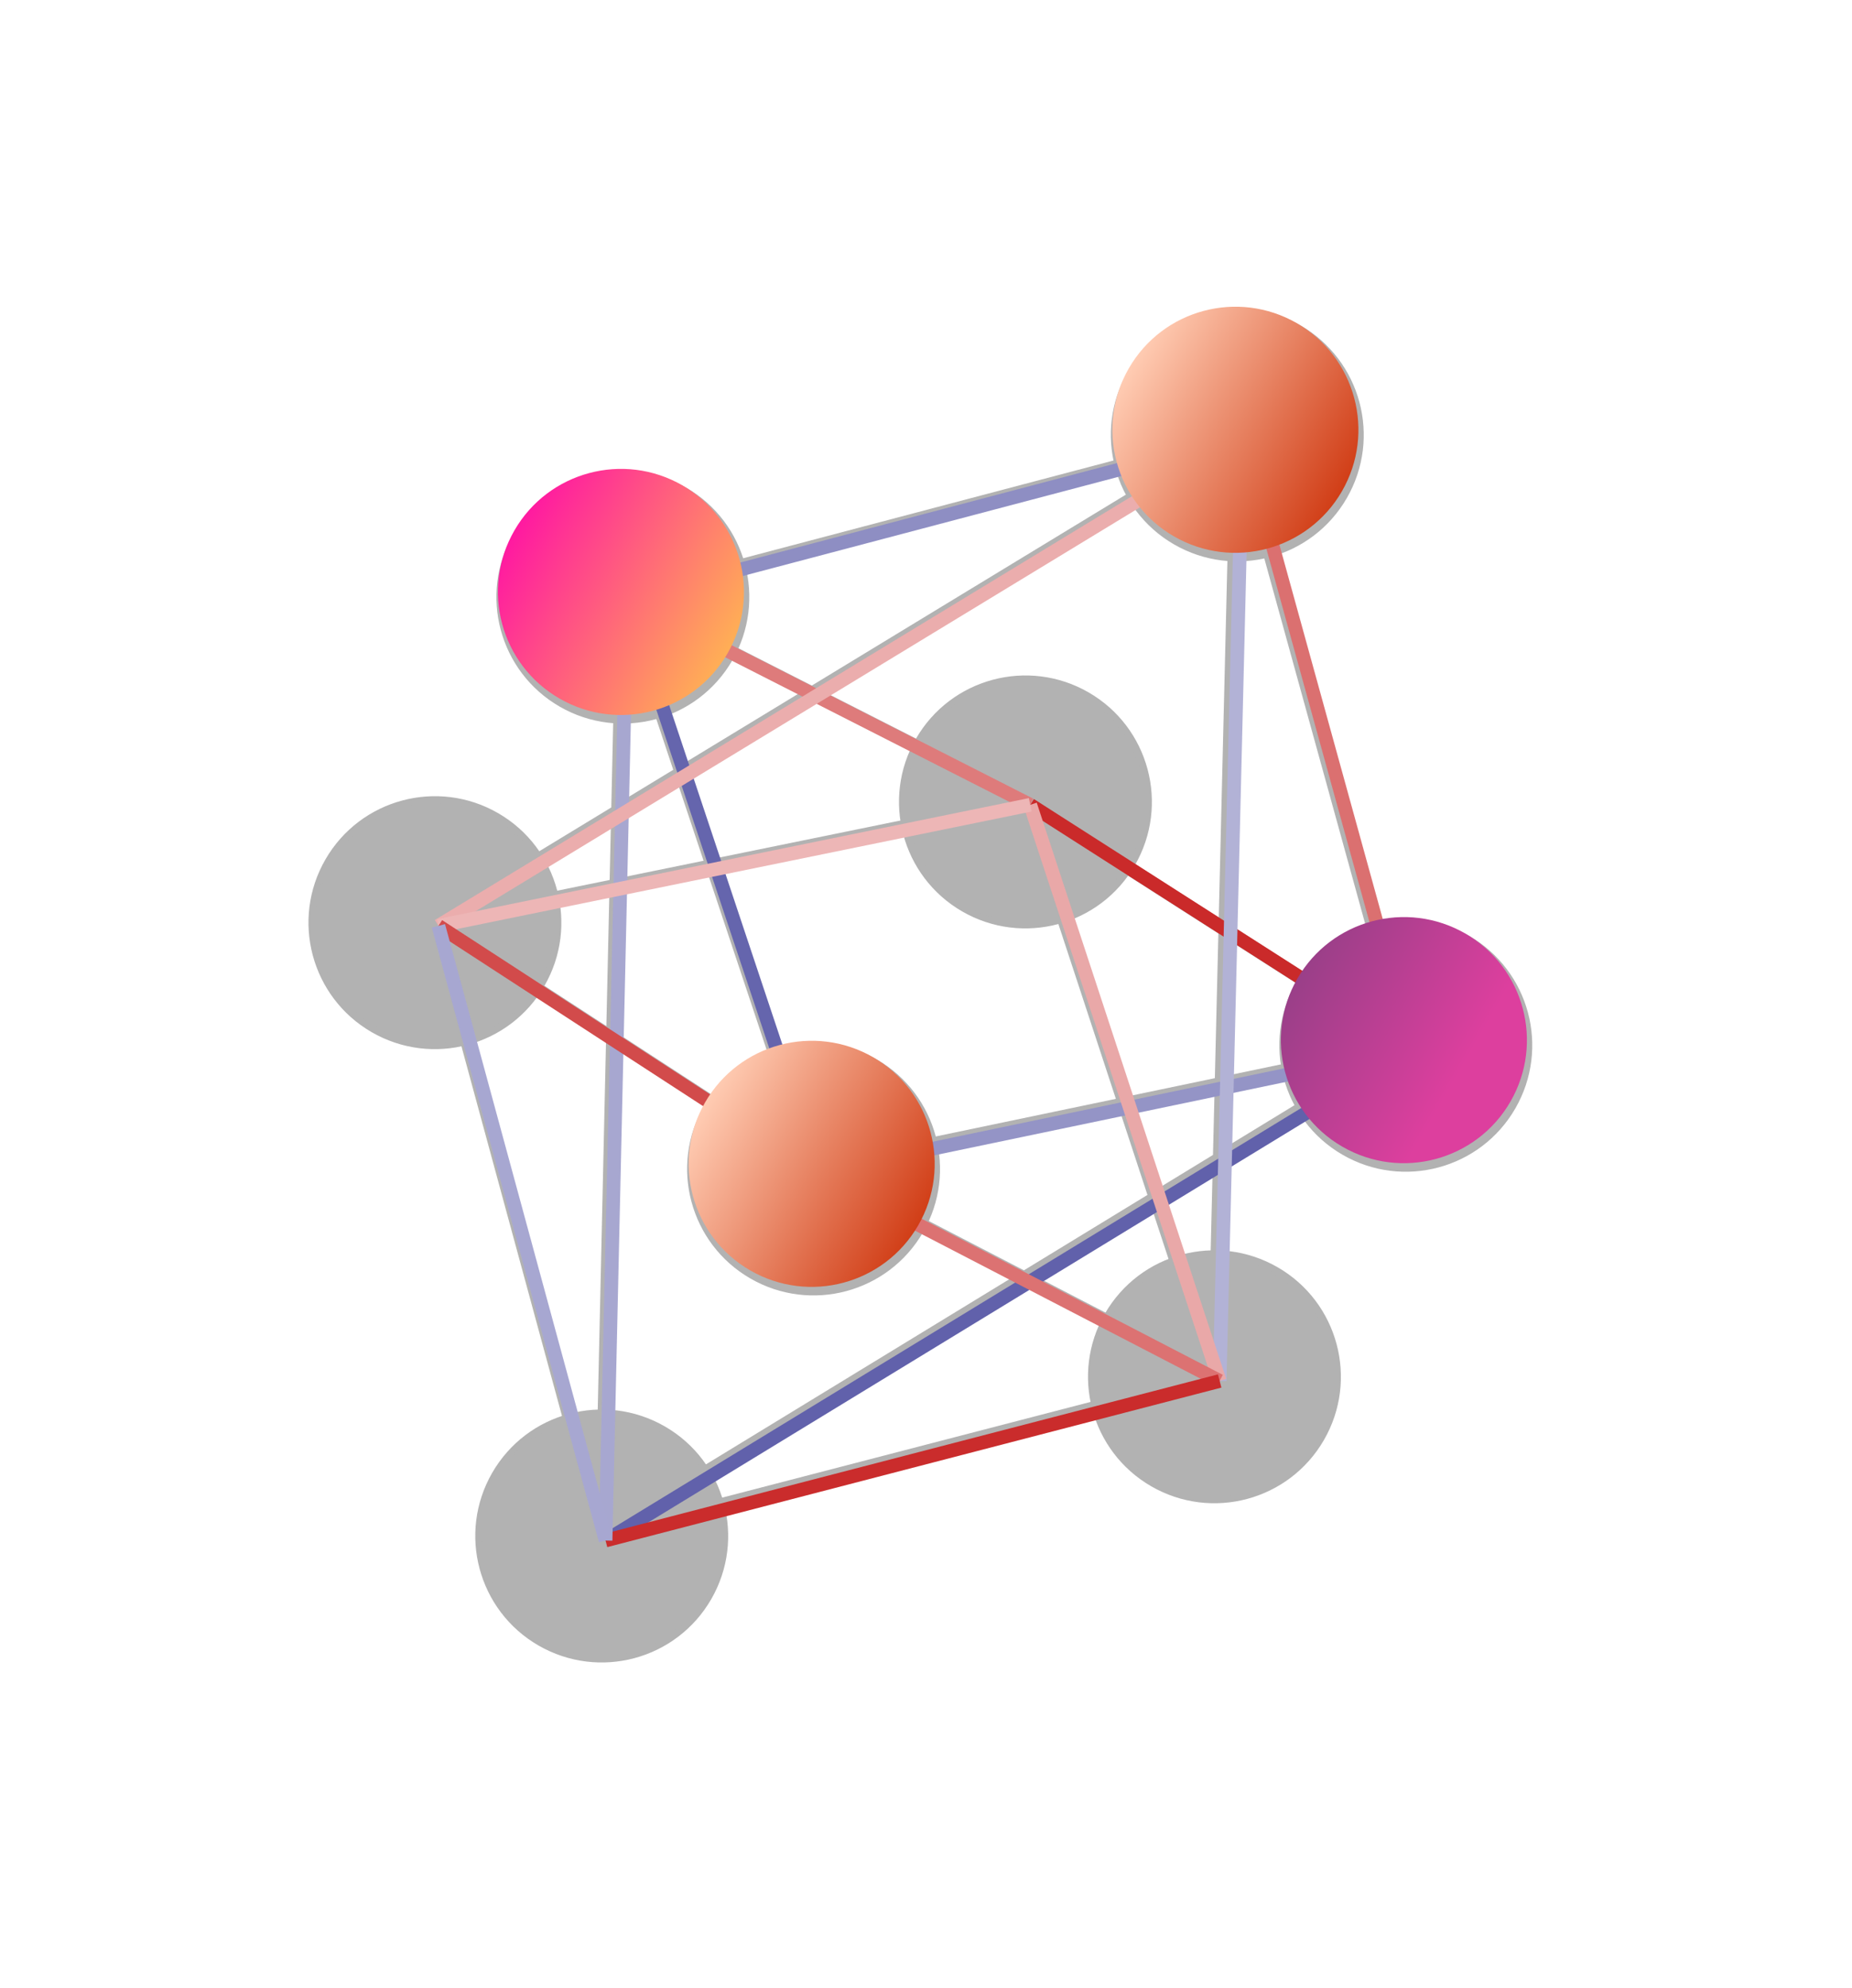 <svg xmlns="http://www.w3.org/2000/svg" xmlns:xlink="http://www.w3.org/1999/xlink" xml:space="preserve" width="109.591" height="117.602" viewBox="0 0 28.996 31.116"><defs><linearGradient id="c"><stop offset="0" stop-color="#ff19a1"/><stop offset="1" stop-color="#ffaf55"/></linearGradient><linearGradient id="b"><stop offset="0" stop-color="#803f80"/><stop offset="1" stop-color="#dd3f9e"/></linearGradient><linearGradient id="a"><stop offset="0" stop-color="#ffccb3"/><stop offset="1" stop-color="#d13e17"/></linearGradient><linearGradient xlink:href="#a" id="f" x1="716.5" x2="752.5" y1="308" y2="308" gradientUnits="userSpaceOnUse"/><linearGradient xlink:href="#b" id="g" x1="772.034" x2="809.882" y1="308" y2="308" gradientUnits="userSpaceOnUse"/><linearGradient xlink:href="#c" id="e" x1="650.5" x2="686.5" y1="308" y2="308" gradientUnits="userSpaceOnUse"/><filter id="d" width="1.008" height="1.006" x="-.004" y="-.003" color-interpolation-filters="sRGB"><feGaussianBlur stdDeviation=".084"/></filter></defs><g fill="gray" stroke="gray" filter="url(#d)" opacity=".609" style="mix-blend-mode:normal;-webkit-tap-highlight-color:transparent" transform="rotate(30 79.206 -95.599) scale(.107)"><path stroke-width="2" d="m734.5 215 66 65m-66-3 66 3m-66 59 66-59m-66 121 66-121m-66-65 66 121m-66-59 66 59m-66 3 66-3m-66 65 66-65m-132-55.5 66-65.5m-66 65.5 66-3.5m-66 3.5 66 58.5m-66-58.5 66 120.5m-66-65.5 66-120.5m-66 120.5 66-58.5m-66 58.5 66 3.5m-66-3.5 66 65.5" class="link"/><circle cx="668.5" cy="280.5" r="18" class="node"/><circle cx="668.5" cy="335.5" r="18" class="node"/><circle cx="734.5" cy="215" r="18" class="node"/><circle cx="734.5" cy="277" r="18" class="node"/><circle cx="734.5" cy="339" r="18" class="node"/><circle cx="734.5" cy="401" r="18" class="node"/><circle cx="800.5" cy="280" r="18" class="node"/><circle cx="800.5" cy="336" r="18" class="node"/></g><path stroke="#db7070" stroke-width=".214" d="m19.455 6.84 2.644 9.576" class="link"/><path stroke="#ca2a2a" stroke-width=".214" d="m16.13 12.598 5.969 3.818" class="link"/><path stroke="#9494c6" stroke-width=".214" d="m12.806 18.356 9.293-1.94" class="link"/><path stroke="#6161ab" stroke-width=".214" d="M9.481 24.114 22.1 16.416" class="link"/><path stroke="#b2b2d6" stroke-width=".214" d="m19.455 6.84-.359 14.777" class="link"/><path stroke="#e9a8a8" stroke-width=".214" d="m16.13 12.598 2.966 9.019" class="link"/><path stroke="#dc7272" stroke-width=".214" d="m12.806 18.356 6.29 3.26" class="link"/><path stroke="#ca2c2c" stroke-width=".214" d="m9.481 24.114 9.615-2.497" class="link"/><path stroke="#8e8ec3" stroke-width=".214" d="m9.813 9.385 9.642-2.545" class="link"/><path stroke="#de7b7b" stroke-width=".214" d="m9.813 9.385 6.317 3.213" class="link"/><path stroke="#6565ad" stroke-width=".214" d="m9.813 9.385 2.993 8.971" class="link"/><path stroke="#a7a7d0" stroke-width=".214" d="m9.813 9.385-.332 14.73" class="link"/><path stroke="#ebadad" stroke-width=".214" d="m6.864 14.493 12.59-7.653" class="link"/><path stroke="#edb6b6" stroke-width=".214" d="m6.864 14.493 9.266-1.895" class="link"/><path stroke="#d24b4b" stroke-width=".214" d="m6.864 14.493 5.942 3.863" class="link"/><path stroke="#a7a7d1" stroke-width=".214" d="m6.864 14.493 2.617 9.621" class="link"/><g fill="url(#e)" transform="rotate(30 79.341 -95.695) scale(.107)"><circle cx="668.5" cy="280.5" r="18" class="node"/><circle cx="668.5" cy="335.5" r="18" class="node"/></g><g fill="url(#f)" transform="rotate(30 79.341 -95.695) scale(.107)"><circle cx="734.5" cy="215" r="18" class="node"/><circle cx="734.5" cy="277" r="18" class="node"/><circle cx="734.5" cy="339" r="18" class="node"/><circle cx="734.5" cy="401" r="18" class="node"/></g><g fill="url(#g)" transform="rotate(30 79.341 -95.695) scale(.107)"><circle cx="800.5" cy="280" r="18" class="node"/><circle cx="800.5" cy="336" r="18" class="node"/></g></svg>
